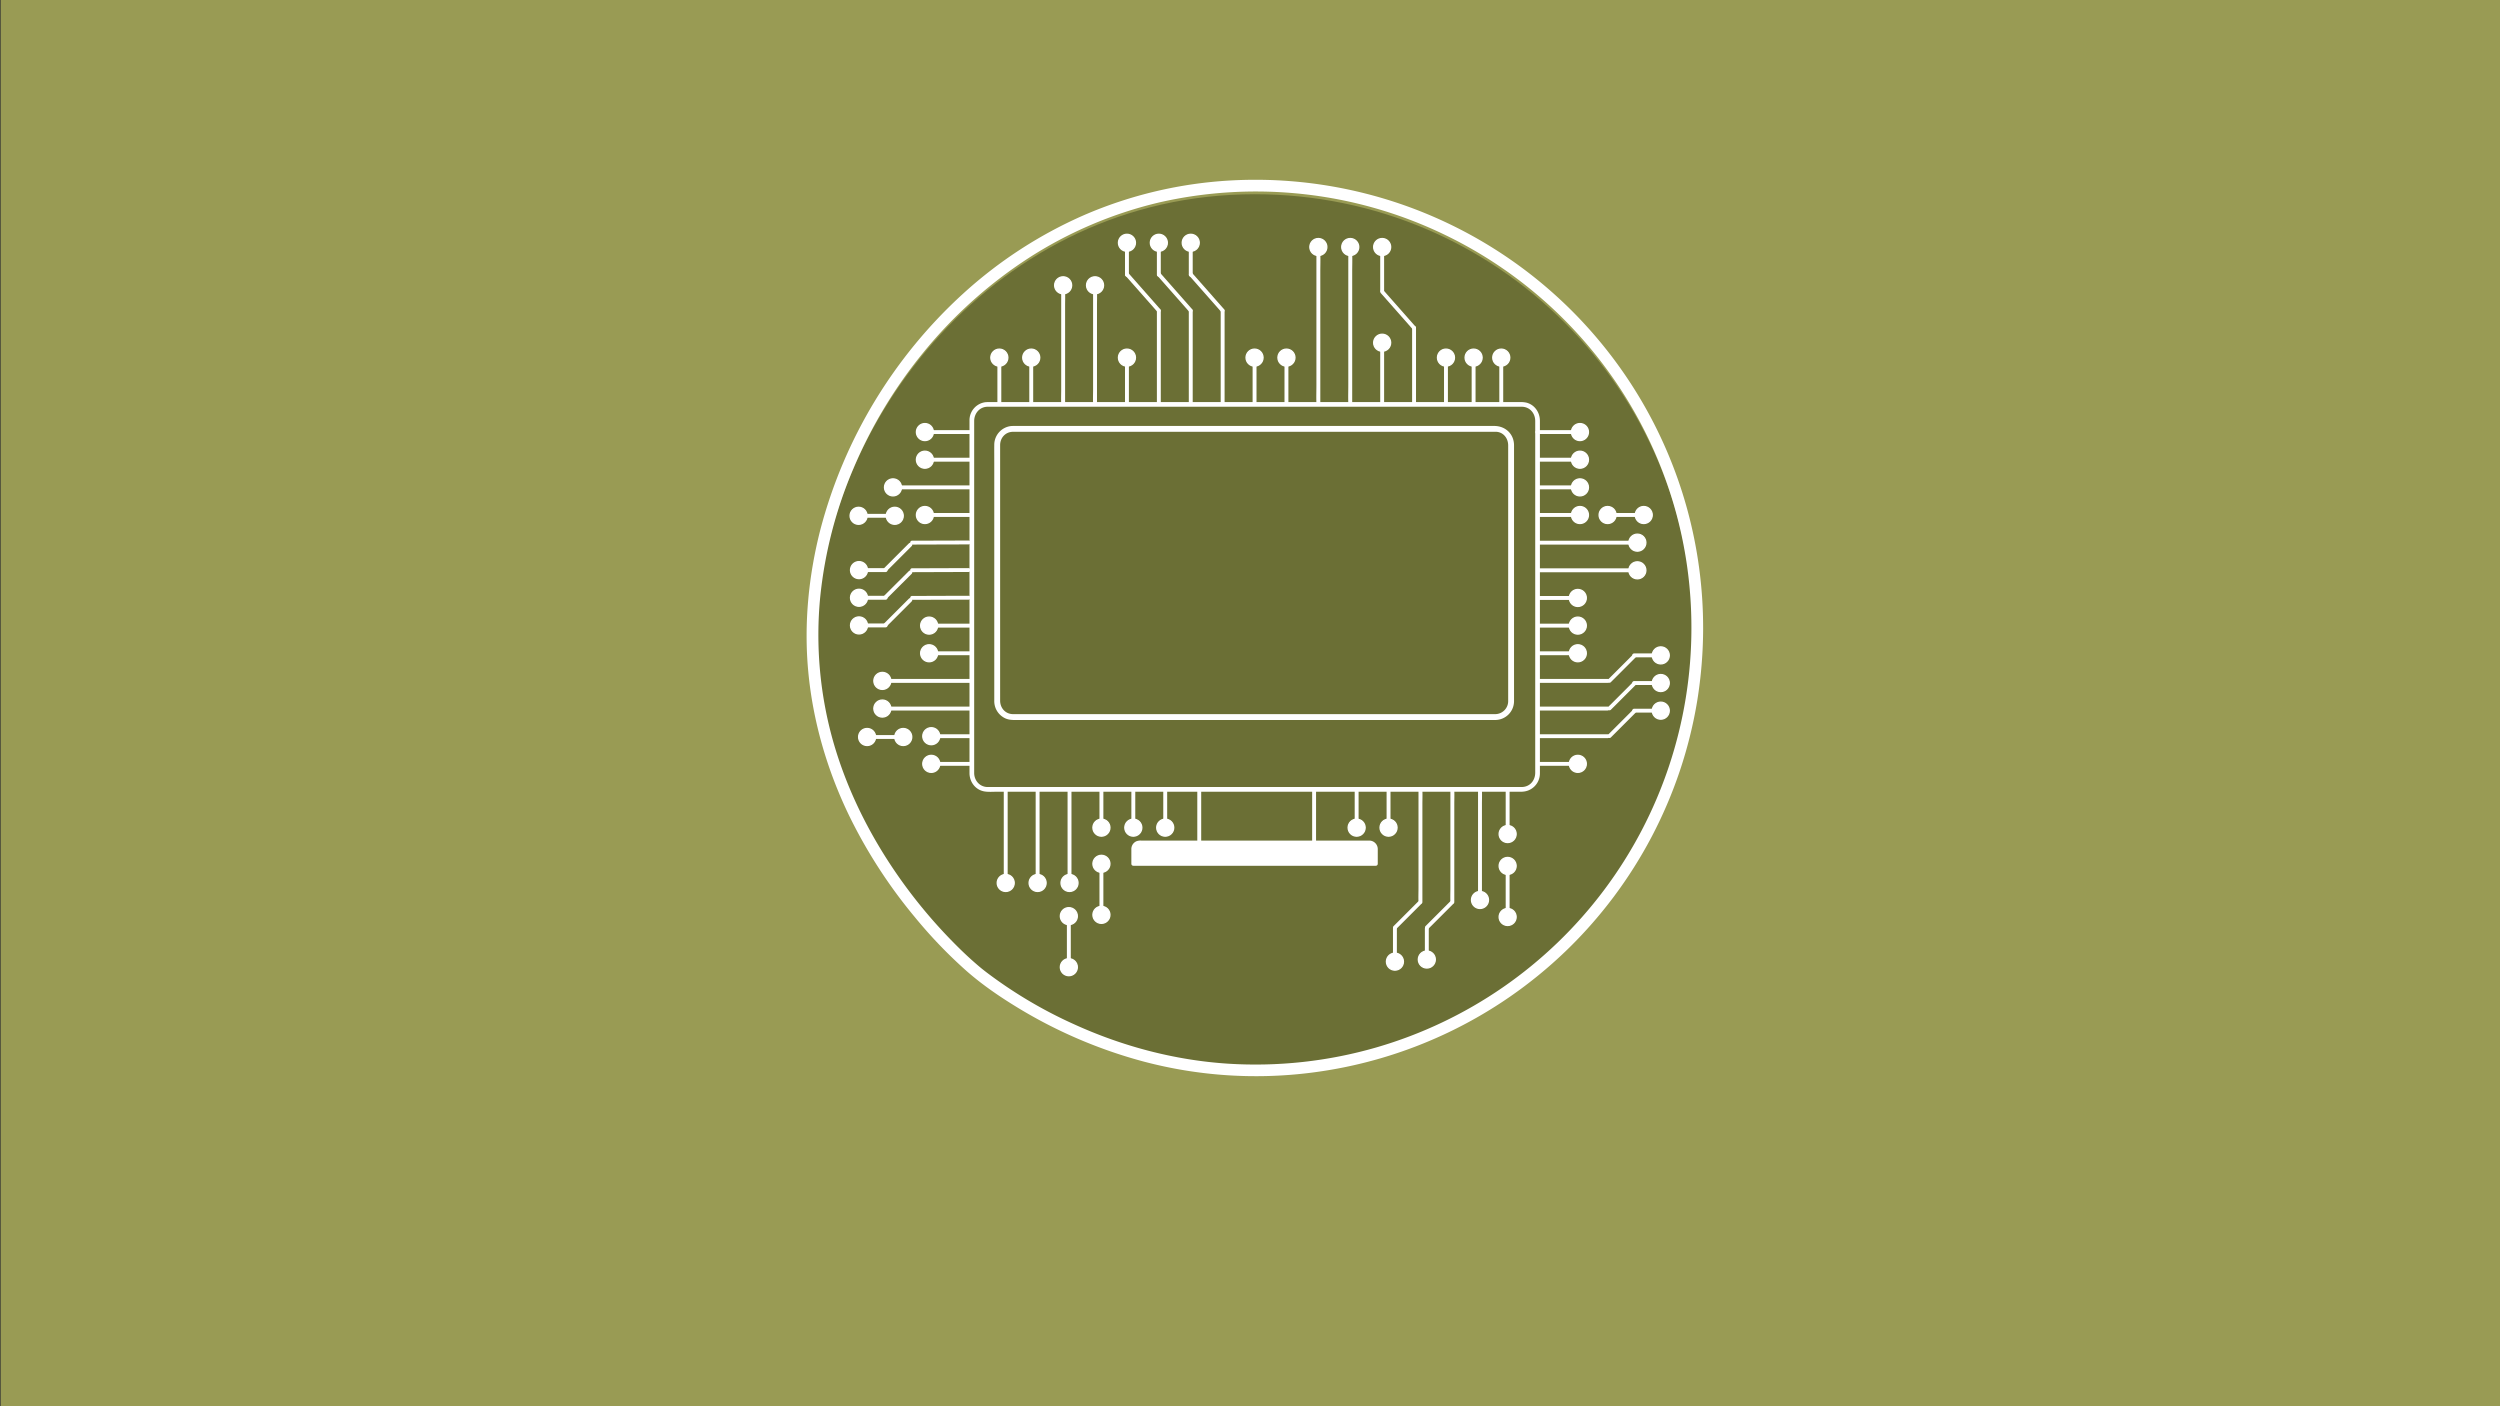 <svg xmlns="http://www.w3.org/2000/svg" viewBox="0 0 1920 1080"><rect x="0" y="0" width="1920" height="1080" fill="#333333" stroke="none"/><defs><style>.cls-1{fill:#999b54;}.cls-2{fill:#6b6f35;}.cls-3,.cls-4{fill:#fff;}.cls-3{stroke:#fff;stroke-miterlimit:10;}</style></defs><title>slide_web</title><g id="Layer_2" data-name="Layer 2"><rect class="cls-1" x="0.5" width="1920" height="1080"/><path class="cls-2" d="M1300.07,485.59c0,185.79-150.62,336.41-336.41,336.41-108.9,0-188.67-56.36-210.84-74.25-8.52-6.87-128.57-107-125.58-262.16,3.12-161.31,138.24-336.42,336.42-336.42C1149.45,149.17,1300.07,299.79,1300.07,485.59Z"/><circle class="cls-3" cx="685.82" cy="374.3" r="6.53"/><circle class="cls-3" cx="715.22" cy="565.4" r="6.53"/><circle class="cls-3" cx="693.7" cy="566.01" r="6.53"/><circle class="cls-3" cx="665.94" cy="566.01" r="6.53"/><path class="cls-4" d="M666.75,567.51h25.32a1.5,1.5,0,0,0,0-3H666.75a1.5,1.5,0,0,0,0,3Z"/><circle class="cls-3" cx="687.17" cy="396.14" r="6.53"/><circle class="cls-3" cx="710.32" cy="331.83" r="6.53"/><circle class="cls-3" cx="710.32" cy="353.06" r="6.53"/><circle class="cls-3" cx="710.32" cy="395.53" r="6.53"/><circle class="cls-3" cx="713.58" cy="480.47" r="6.53"/><circle class="cls-3" cx="677.65" cy="522.93" r="6.53"/><circle class="cls-3" cx="677.65" cy="544.17" r="6.53"/><circle class="cls-3" cx="713.58" cy="501.7" r="6.53"/><circle class="cls-3" cx="715.22" cy="586.64" r="6.53"/><circle class="cls-3" cx="659.4" cy="396.14" r="6.53"/><path class="cls-4" d="M660.22,397.64h25.32a1.5,1.5,0,0,0,0-3H660.22a1.5,1.5,0,0,0,0,3Z"/><line class="cls-4" x1="680.28" y1="479.65" x2="699.14" y2="460.79"/><path class="cls-4" d="M681.34,480.71l16.51-16.51,2.35-2.35a1.5,1.5,0,0,0-2.12-2.12l-16.51,16.51-2.35,2.34a1.5,1.5,0,0,0,2.12,2.13Z"/><line class="cls-4" x1="680.28" y1="458.41" x2="699.14" y2="439.55"/><path class="cls-4" d="M681.34,459.47,697.85,443l2.35-2.35a1.5,1.5,0,0,0-2.12-2.12L681.57,455l-2.35,2.35a1.5,1.5,0,0,0,2.12,2.12Z"/><line class="cls-4" x1="680.28" y1="437.18" x2="699.14" y2="418.32"/><path class="cls-4" d="M681.34,438.24l16.51-16.51,2.35-2.35a1.5,1.5,0,0,0-2.12-2.12l-16.51,16.51-2.35,2.35a1.5,1.5,0,0,0,2.12,2.12Z"/><circle class="cls-3" cx="659.72" cy="459.09" r="6.53"/><circle class="cls-3" cx="659.72" cy="437.85" r="6.53"/><circle class="cls-3" cx="659.72" cy="480.32" r="6.53"/><line class="cls-4" x1="743.84" y1="459.09" x2="700.52" y2="459.23"/><path class="cls-4" d="M743.84,457.59l-14.65,0-23.25.08-5.42,0a1.5,1.5,0,0,0,0,3l14.65-.05,23.25-.08h5.42a1.5,1.5,0,0,0,0-3Z"/><line class="cls-4" x1="680.14" y1="437.85" x2="666.26" y2="437.85"/><path class="cls-4" d="M680.14,436.35H666.26a1.5,1.5,0,0,0,0,3h13.88a1.5,1.5,0,0,0,0-3Z"/><line class="cls-4" x1="680.14" y1="459.09" x2="666.26" y2="459.09"/><path class="cls-4" d="M680.14,457.59H666.26a1.5,1.5,0,0,0,0,3h13.88a1.5,1.5,0,0,0,0-3Z"/><line class="cls-4" x1="680.14" y1="480.32" x2="666.26" y2="480.32"/><path class="cls-4" d="M680.14,478.82H666.26a1.5,1.5,0,0,0,0,3h13.88a1.5,1.5,0,0,0,0-3Z"/><line class="cls-4" x1="743.84" y1="416.62" x2="700.52" y2="416.76"/><path class="cls-4" d="M743.84,415.12l-14.65.05-23.25.07-5.42,0a1.5,1.5,0,0,0,0,3l14.65-.05,23.25-.07,5.42,0a1.5,1.5,0,0,0,0-3Z"/><line class="cls-4" x1="743.84" y1="437.85" x2="700.52" y2="438"/><path class="cls-4" d="M743.84,436.35l-14.65,0-23.25.08-5.42,0a1.5,1.5,0,0,0,0,3l14.65-.05,23.25-.08,5.42,0a1.5,1.5,0,0,0,0-3Z"/><line class="cls-4" x1="1114.75" y1="693.42" x2="1095.89" y2="712.28"/><path class="cls-4" d="M1113.69,692.36l-16.51,16.51-2.35,2.35a1.5,1.5,0,0,0,2.12,2.12l16.51-16.51,2.35-2.35a1.5,1.5,0,0,0-2.12-2.12Z"/><line class="cls-4" x1="1090.19" y1="693.46" x2="1071.33" y2="712.32"/><path class="cls-4" d="M1089.13,692.4l-16.51,16.51-2.35,2.35a1.5,1.5,0,0,0,2.13,2.12l16.5-16.51,2.35-2.35a1.5,1.5,0,0,0-2.12-2.12Z"/><line class="cls-4" x1="1254.91" y1="504.01" x2="1236.05" y2="522.87"/><path class="cls-4" d="M1253.85,503l-16.51,16.51L1235,521.8a1.5,1.5,0,0,0,2.12,2.13l16.51-16.51,2.35-2.35a1.5,1.5,0,0,0-2.12-2.12Z"/><line class="cls-4" x1="1254.91" y1="525.24" x2="1236.05" y2="544.1"/><path class="cls-4" d="M1253.85,524.18l-16.51,16.51L1235,543a1.5,1.5,0,0,0,2.12,2.12l16.51-16.51,2.35-2.35a1.5,1.5,0,0,0-2.12-2.12Z"/><line class="cls-4" x1="1254.91" y1="546.48" x2="1236.05" y2="565.33"/><path class="cls-4" d="M1253.85,545.41l-16.51,16.51-2.35,2.35a1.5,1.5,0,0,0,2.12,2.12l16.51-16.5,2.35-2.35a1.5,1.5,0,0,0-2.12-2.13Z"/><circle class="cls-3" cx="1061.5" cy="189.72" r="6.53"/><circle class="cls-3" cx="1110.5" cy="274.66" r="6.53"/><circle class="cls-3" cx="1257.5" cy="416.76" r="6.53"/><circle class="cls-3" cx="1257.5" cy="438" r="6.53"/><circle class="cls-3" cx="1262.4" cy="395.53" r="6.53"/><circle class="cls-3" cx="1234.64" cy="395.53" r="6.53"/><circle class="cls-3" cx="1213.4" cy="331.83" r="6.53"/><circle class="cls-3" cx="1213.4" cy="353.06" r="6.53"/><circle class="cls-3" cx="1213.4" cy="374.3" r="6.53"/><circle class="cls-3" cx="1211.77" cy="459.23" r="6.53"/><circle class="cls-3" cx="1211.77" cy="480.47" r="6.53"/><circle class="cls-3" cx="1211.77" cy="501.7" r="6.53"/><circle class="cls-3" cx="1211.77" cy="586.64" r="6.53"/><circle class="cls-3" cx="1136.63" cy="691.17" r="6.53"/><circle class="cls-3" cx="1095.8" cy="736.91" r="6.53"/><circle class="cls-3" cx="1071.3" cy="738.54" r="6.53"/><circle class="cls-3" cx="1041.9" cy="635.64" r="6.53"/><circle class="cls-3" cx="894.89" cy="635.64" r="6.53"/><circle class="cls-3" cx="870.39" cy="635.64" r="6.53"/><circle class="cls-3" cx="845.89" cy="635.64" r="6.53"/><circle class="cls-3" cx="796.89" cy="678.11" r="6.53"/><circle class="cls-3" cx="772.39" cy="678.11" r="6.53"/><circle class="cls-3" cx="820.87" cy="703.6" r="6.53"/><circle class="cls-3" cx="820.87" cy="742.8" r="6.53"/><path class="cls-4" d="M819.37,709.32v29.4a1.5,1.5,0,0,0,3,0v-29.4a1.5,1.5,0,0,0-3,0Z"/><circle class="cls-3" cx="845.89" cy="663.41" r="6.53"/><circle class="cls-3" cx="821.39" cy="678.11" r="6.53"/><circle class="cls-3" cx="845.89" cy="702.61" r="6.53"/><circle class="cls-3" cx="1066.4" cy="635.64" r="6.53"/><circle class="cls-3" cx="1157.87" cy="704.24" r="6.53"/><circle class="cls-3" cx="1157.87" cy="665.04" r="6.53"/><circle class="cls-3" cx="1157.87" cy="640.54" r="6.53"/><circle class="cls-3" cx="1275.47" cy="524.57" r="6.53"/><circle class="cls-3" cx="1275.47" cy="545.8" r="6.53"/><circle class="cls-3" cx="1275.47" cy="503.33" r="6.53"/><circle class="cls-3" cx="1213.4" cy="395.53" r="6.53"/><circle class="cls-3" cx="1152.97" cy="274.66" r="6.53"/><circle class="cls-3" cx="1131.73" cy="274.66" r="6.53"/><circle class="cls-3" cx="1061.5" cy="263.22" r="6.53"/><circle class="cls-3" cx="987.99" cy="274.66" r="6.53"/><circle class="cls-3" cx="963.49" cy="274.66" r="6.53"/><circle class="cls-3" cx="791.99" cy="274.66" r="6.53"/><circle class="cls-3" cx="767.49" cy="274.66" r="6.53"/><circle class="cls-3" cx="865.49" cy="274.66" r="6.53"/><circle class="cls-3" cx="840.99" cy="219.12" r="6.53"/><circle class="cls-3" cx="816.49" cy="219.12" r="6.53"/><circle class="cls-3" cx="1036.99" cy="189.72" r="6.53"/><circle class="cls-3" cx="1012.49" cy="189.72" r="6.53"/><circle class="cls-3" cx="914.49" cy="186.46" r="6.53"/><circle class="cls-3" cx="865.49" cy="186.46" r="6.53"/><circle class="cls-3" cx="889.99" cy="186.46" r="6.53"/><line class="cls-4" x1="865.5" y1="210.73" x2="890" y2="238.49"/><path class="cls-4" d="M864.43,211.79l21.48,24.33,3,3.43c1.28,1.46,3.39-.67,2.12-2.12L869.58,213.1l-3-3.43c-1.28-1.46-3.4.67-2.13,2.12Z"/><line class="cls-4" x1="890" y1="210.73" x2="914.5" y2="238.49"/><path class="cls-4" d="M888.94,211.79l21.47,24.33,3,3.43c1.28,1.46,3.39-.67,2.12-2.12L894.09,213.1l-3-3.43c-1.28-1.46-3.4.67-2.12,2.12Z"/><line class="cls-4" x1="914.5" y1="210.73" x2="939" y2="238.49"/><path class="cls-4" d="M913.44,211.79l21.47,24.33,3,3.43c1.28,1.46,3.39-.67,2.12-2.12L918.59,213.1l-3-3.43c-1.28-1.46-3.4.67-2.12,2.12Z"/><line class="cls-4" x1="1061.5" y1="224.02" x2="1086" y2="251.79"/><path class="cls-4" d="M1060.44,225.08l21.47,24.34,3,3.43c1.28,1.45,3.39-.68,2.12-2.12l-21.47-24.33-3-3.44c-1.28-1.45-3.4.68-2.12,2.12Z"/><path class="cls-4" d="M677.65,524.43h67.78a1.5,1.5,0,0,0,0-3H677.65a1.5,1.5,0,0,0,0,3Z"/><path class="cls-4" d="M716,588.14h29.4a1.5,1.5,0,0,0,0-3H716a1.5,1.5,0,0,0,0,3Z"/><path class="cls-4" d="M716,566.9h29.4a1.5,1.5,0,0,0,0-3H716a1.5,1.5,0,0,0,0,3Z"/><path class="cls-4" d="M677.65,545.67h67.78a1.5,1.5,0,0,0,0-3H677.65a1.5,1.5,0,0,0,0,3Z"/><path class="cls-4" d="M716,503.2h29.4a1.5,1.5,0,0,0,0-3H716a1.5,1.5,0,0,0,0,3Z"/><path class="cls-4" d="M716,482h29.4a1.5,1.5,0,0,0,0-3H716a1.5,1.5,0,0,0,0,3Z"/><path class="cls-4" d="M716,397h29.4a1.5,1.5,0,0,0,0-3H716a1.5,1.5,0,0,0,0,3Z"/><path class="cls-4" d="M687.45,375.8h58a1.5,1.5,0,0,0,0-3h-58a1.5,1.5,0,0,0,0,3Z"/><path class="cls-4" d="M716,354.56h29.4a1.5,1.5,0,0,0,0-3H716a1.5,1.5,0,0,0,0,3Z"/><path class="cls-4" d="M715.22,333.33h29.4a1.5,1.5,0,0,0,0-3h-29.4a1.5,1.5,0,0,0,0,3Z"/><path class="cls-4" d="M1181.55,524.43h53.09a1.5,1.5,0,0,0,0-3h-53.09a1.5,1.5,0,0,0,0,3Z"/><path class="cls-4" d="M1255.05,547.3h13.89a1.5,1.5,0,0,0,0-3h-13.89a1.5,1.5,0,0,0,0,3Z"/><path class="cls-4" d="M1255.05,526.07h13.89a1.5,1.5,0,0,0,0-3h-13.89a1.5,1.5,0,0,0,0,3Z"/><path class="cls-4" d="M1255.05,504.83h13.89a1.5,1.5,0,0,0,0-3h-13.89a1.5,1.5,0,0,0,0,3Z"/><path class="cls-4" d="M1181.55,588.14H1211a1.5,1.5,0,0,0,0-3h-29.4a1.5,1.5,0,0,0,0,3Z"/><path class="cls-4" d="M1181.55,566.9h53.09a1.5,1.5,0,0,0,0-3h-53.09a1.5,1.5,0,0,0,0,3Z"/><path class="cls-4" d="M1181.55,545.67h53.09a1.5,1.5,0,0,0,0-3h-53.09a1.5,1.5,0,0,0,0,3Z"/><path class="cls-4" d="M1181.55,503.2H1211a1.5,1.5,0,0,0,0-3h-29.4a1.5,1.5,0,0,0,0,3Z"/><path class="cls-4" d="M1181.55,482H1211a1.5,1.5,0,0,0,0-3h-29.4a1.5,1.5,0,0,0,0,3Z"/><path class="cls-4" d="M1181.55,460.73H1211a1.5,1.5,0,0,0,0-3h-29.4a1.5,1.5,0,0,0,0,3Z"/><path class="cls-4" d="M1181.55,439.5h74.32a1.5,1.5,0,0,0,0-3h-74.32a1.5,1.5,0,0,0,0,3Z"/><path class="cls-4" d="M1181.55,418.26h74.32a1.5,1.5,0,0,0,0-3h-74.32a1.5,1.5,0,0,0,0,3Z"/><path class="cls-4" d="M1181.55,397H1211a1.5,1.5,0,0,0,0-3h-29.4a1.5,1.5,0,0,0,0,3Z"/><path class="cls-4" d="M1181.55,375.8H1211a1.5,1.5,0,0,0,0-3h-29.4a1.5,1.5,0,0,0,0,3Z"/><path class="cls-4" d="M1235.45,397h25.32a1.5,1.5,0,0,0,0-3h-25.32a1.5,1.5,0,0,0,0,3Z"/><path class="cls-4" d="M1181.55,354.56H1211a1.5,1.5,0,0,0,0-3h-29.4a1.5,1.5,0,0,0,0,3Z"/><path class="cls-4" d="M1156.37,607.05v29.4a1.5,1.5,0,0,0,3,0v-29.4a1.5,1.5,0,0,0-3,0Z"/><path class="cls-4" d="M1135.13,607.05v75.18c0,3.46-.16,7,0,10.43v.15a1.5,1.5,0,0,0,3,0V617.63c0-3.46.16-7,0-10.43v-.15a1.5,1.5,0,0,0-3,0Z"/><path class="cls-4" d="M1113.9,607.05v75.18c0,3.46-.16,7,0,10.43v.15a1.5,1.5,0,0,0,3,0V617.63c0-3.46.16-7,0-10.43v-.15a1.5,1.5,0,0,0-3,0Z"/><path class="cls-4" d="M1089.4,607.05v75.18c0,3.46-.16,7,0,10.43v.15a1.5,1.5,0,0,0,3,0V617.63c0-3.46.16-7,0-10.43a.75.75,0,0,1,0-.15,1.5,1.5,0,0,0-3,0Z"/><path class="cls-4" d="M1064.9,607.05v29.4a1.5,1.5,0,0,0,3,0v-29.4a1.5,1.5,0,0,0-3,0Z"/><path class="cls-4" d="M1040.4,607.05v29.4a1.5,1.5,0,0,0,3,0v-29.4a1.5,1.5,0,0,0-3,0Z"/><path class="cls-4" d="M893.39,607.05v29.4a1.5,1.5,0,0,0,3,0v-29.4a1.5,1.5,0,0,0-3,0Z"/><path class="cls-4" d="M868.89,607.05v29.4a1.5,1.5,0,0,0,3,0v-29.4a1.5,1.5,0,0,0-3,0Z"/><path class="cls-4" d="M844.39,607.05v29.4a1.5,1.5,0,0,0,3,0v-29.4a1.5,1.5,0,0,0-3,0Z"/><path class="cls-4" d="M844.39,669.12v29.4a1.5,1.5,0,0,0,3,0v-29.4a1.5,1.5,0,0,0-3,0Z"/><path class="cls-4" d="M1094.3,713.22V732a1.5,1.5,0,0,0,3,0V713.22a1.5,1.5,0,0,0-3,0Z"/><path class="cls-4" d="M1069.8,713.22V732a1.5,1.5,0,0,0,3,0V713.22a1.5,1.5,0,0,0-3,0Z"/><path class="cls-4" d="M1156.37,669.12v29.4a1.5,1.5,0,0,0,3,0v-29.4a1.5,1.5,0,0,0-3,0Z"/><path class="cls-4" d="M819.89,607.05v69.42a1.5,1.5,0,0,0,3,0V607.05a1.5,1.5,0,0,0-3,0Z"/><path class="cls-4" d="M795.39,607.05v69.42a1.5,1.5,0,0,0,3,0V607.05a1.5,1.5,0,0,0-3,0Z"/><path class="cls-4" d="M770.89,607.05v69.42a1.5,1.5,0,0,0,3,0V607.05a1.5,1.5,0,0,0-3,0Z"/><path class="cls-4" d="M1151.47,280.38v29.4a1.5,1.5,0,0,0,3,0v-29.4a1.5,1.5,0,0,0-3,0Z"/><path class="cls-4" d="M1130.23,280.38v29.4a1.5,1.5,0,0,0,3,0v-29.4a1.5,1.5,0,0,0-3,0Z"/><path class="cls-4" d="M1109,280.38v29.4a1.5,1.5,0,0,0,3,0v-29.4a1.5,1.5,0,0,0-3,0Z"/><path class="cls-4" d="M1084.5,251.79v58a1.5,1.5,0,0,0,3,0v-58a1.5,1.5,0,0,0-3,0Z"/><path class="cls-4" d="M1060,268.12v41.66a1.5,1.5,0,0,0,3,0V268.12a1.5,1.5,0,0,0-3,0Z"/><path class="cls-4" d="M1060,194.62v28.59a1.5,1.5,0,0,0,3,0V194.62a1.5,1.5,0,0,0-3,0Z"/><path class="cls-4" d="M1035.49,194.62v101c0,4.64-.18,9.33,0,14a1.47,1.47,0,0,1,0,.21,1.5,1.5,0,0,0,3,0v-101c0-4.64.19-9.33,0-14v-.21a1.5,1.5,0,0,0-3,0Z"/><path class="cls-4" d="M1011,194.62v101c0,4.64-.18,9.33,0,14a1.47,1.47,0,0,1,0,.21,1.5,1.5,0,0,0,3,0v-101c0-4.64.19-9.33,0-14v-.21a1.5,1.5,0,0,0-3,0Z"/><path class="cls-4" d="M986.49,280.38v29.4a1.5,1.5,0,0,0,3,0v-29.4a1.5,1.5,0,0,0-3,0Z"/><path class="cls-4" d="M962,280.38v29.4a1.5,1.5,0,0,0,3,0v-29.4a1.5,1.5,0,0,0-3,0Z"/><path class="cls-4" d="M937.49,238.72v71.06a1.5,1.5,0,0,0,3,0V238.72a1.5,1.5,0,0,0-3,0Z"/><path class="cls-4" d="M913,238.72v71.06a1.5,1.5,0,0,0,3,0V238.72a1.5,1.5,0,0,0-3,0Z"/><path class="cls-4" d="M888.49,238.72v71.06a1.5,1.5,0,0,0,3,0V238.72a1.5,1.5,0,0,0-3,0Z"/><path class="cls-4" d="M864,192.17V211a1.5,1.5,0,0,0,3,0V192.17a1.5,1.5,0,0,0-3,0Z"/><path class="cls-4" d="M888.49,192.17V211a1.5,1.5,0,0,0,3,0V192.17a1.5,1.5,0,0,0-3,0Z"/><path class="cls-4" d="M913,192.17V211a1.5,1.5,0,0,0,3,0V192.17a1.5,1.5,0,0,0-3,0Z"/><path class="cls-4" d="M864,280.38v29.4a1.5,1.5,0,0,0,3,0v-29.4a1.5,1.5,0,0,0-3,0Z"/><path class="cls-4" d="M839.49,224V299.2c0,3.46-.16,7,0,10.43v.15a1.5,1.5,0,0,0,3,0V234.6c0-3.46.16-7,0-10.43V224a1.5,1.5,0,0,0-3,0Z"/><path class="cls-4" d="M815,224V299.2c0,3.46-.16,7,0,10.43v.15a1.5,1.5,0,0,0,3,0V234.6c0-3.46.16-7,0-10.43a.75.75,0,0,1,0-.15,1.5,1.5,0,0,0-3,0Z"/><path class="cls-4" d="M790.49,280.38v29.4a1.5,1.5,0,0,0,3,0v-29.4a1.5,1.5,0,0,0-3,0Z"/><path class="cls-4" d="M766,280.38v29.4a1.5,1.5,0,0,0,3,0v-29.4a1.5,1.5,0,0,0-3,0Z"/><path class="cls-4" d="M1180.73,333.33h29.4a1.5,1.5,0,0,0,0-3h-29.4a1.5,1.5,0,0,0,0,3Z"/><line class="cls-3" x1="746.25" y1="428.2" x2="746.25" y2="519.67"/><path class="cls-4" d="M1056.6,663.41H870.39V651.93a4.86,4.86,0,0,1,4.86-4.86h176.49a4.87,4.87,0,0,1,4.86,4.86Z"/><path class="cls-4" d="M1056.6,661.91H878c-2.39,0-4.9-.23-7.28,0h-.31l1.5,1.5V652.46a3.62,3.62,0,0,1,3.89-3.89h174.13c.61,0,1.22,0,1.82,0,2.28.09,3.37,1.87,3.37,3.95v10.89a1.5,1.5,0,0,0,3,0c0-3.7,0-7.4,0-11.1a6.54,6.54,0,0,0-6.64-6.74c-3,0-6,0-9,0H876.6a9.42,9.42,0,0,0-3.72.47,6.56,6.56,0,0,0-4,6.37c0,2.12,0,4.25,0,6.37v4.63a1.52,1.52,0,0,0,1.5,1.5H1049c2.43,0,4.86.06,7.29,0h.31A1.5,1.5,0,0,0,1056.6,661.91Z"/><path class="cls-4" d="M1007.73,607.05v40a1.5,1.5,0,0,0,3,0v-40a1.5,1.5,0,0,0-3,0Z"/><path class="cls-4" d="M919.52,607.06v40a1.5,1.5,0,0,0,3,0v-40a1.5,1.5,0,0,0-3,0Z"/><path class="cls-4" d="M1148.56,548.45H784.16c-2.1,0-4.21,0-6.31,0-5.76-.11-9.73-4.74-9.75-10.32,0-1.79,0-3.59,0-5.39V357.22c0-5.11,0-10.23,0-15.34,0-5.56,4-10.15,9.75-10.25H1147c.78,0,1.57,0,2.35,0,5.48.44,8.92,5.17,8.93,10.39s0,10.65,0,16V533.25c0,1.64,0,3.28,0,4.93a10,10,0,0,1-9.75,10.27c-2.89.07-2.9,4.57,0,4.5a14.49,14.49,0,0,0,14.25-14.42c0-1.45,0-2.89,0-4.34V358.26c0-5.41,0-10.81,0-16.21,0-8.73-6.62-14.92-15.22-14.92H779.39c-.88,0-1.76,0-2.63.05A14.49,14.49,0,0,0,763.6,341.6c-.06,4.72,0,9.45,0,14.17V538.13a14.56,14.56,0,0,0,8.73,13.68c3.4,1.44,7.14,1.14,10.76,1.14h365.47C1151.46,553,1151.46,548.45,1148.56,548.45Z"/><path class="cls-4" d="M1168.85,604.44H767.17c-2.93,0-5.86,0-8.78,0-6-.12-10.2-5-10.22-10.82,0-1.87,0-3.73,0-5.6V340.63c0-5.75,0-11.5,0-17.25s4-10.86,10.2-11h410.47c6.11.13,10.19,5,10.21,10.91,0,5.63,0,11.25,0,16.87V587.73c0,1.9,0,3.79,0,5.69,0,5.92-4,10.86-10.2,11-2.31,0-2.32,3.65,0,3.6a14.07,14.07,0,0,0,13.8-14.19c0-1.73,0-3.47,0-5.2V340.06c0-5.62,0-11.24,0-16.85,0-6.46-4-12.38-10.42-14a20.77,20.77,0,0,0-5.09-.42H760.3c-1,0-2.08,0-3.12.06a14,14,0,0,0-12.61,14.2c0,5.41,0,10.82,0,16.22V588.16c0,1.85,0,3.7,0,5.55,0,6.85,4.6,13,11.55,14.13,3.21.52,6.68.2,9.91.2h402.82A1.8,1.8,0,0,0,1168.85,604.44Z"/><path class="cls-4" d="M1299,482.32a335.37,335.37,0,0,1-241.87,322.07,333.69,333.69,0,0,1-114.66,12.47c-40.64-2.7-80.73-13.4-117.75-30.3A347.2,347.2,0,0,1,757.3,746.5c-.54-.41.3.24-.6-.47-.33-.26-.67-.51-1-.78-.59-.46-1.18-.92-1.76-1.39l-1.32-1.09c-1.62-1.35-3.2-2.73-4.78-4.12-5.7-5-11.19-10.34-16.52-15.78a391.2,391.2,0,0,1-47.56-59c-18.78-28.6-33.77-59.7-43.34-92.58A299.91,299.91,0,0,1,630,457.81,339,339,0,0,1,655.34,360a366.16,366.16,0,0,1,54.38-90,349.17,349.17,0,0,1,79.34-71.25A321.18,321.18,0,0,1,890,155.53,333,333,0,0,1,1108.93,180,334.63,334.63,0,0,1,1299,482.32c0,5.8,9,5.81,9,0A343.88,343.88,0,0,0,945.62,138.57a329,329,0,0,0-113.23,26.71A340.49,340.49,0,0,0,739.7,225.5,373.49,373.49,0,0,0,630.06,406.7C621,442,617.36,478.89,620.7,515.26c3.52,38.4,14.41,75.7,31.08,110.41a387.3,387.3,0,0,0,50.65,78.48A362.43,362.43,0,0,0,742,745.45c12,10.57,25.27,19.69,38.88,28a369,369,0,0,0,97.58,41.86,337.07,337.07,0,0,0,127.85,8.61,344,344,0,0,0,297.18-285.85,353,353,0,0,0,4.52-55.76C1308,476.53,1299,476.52,1299,482.32Z"/></g></svg>
